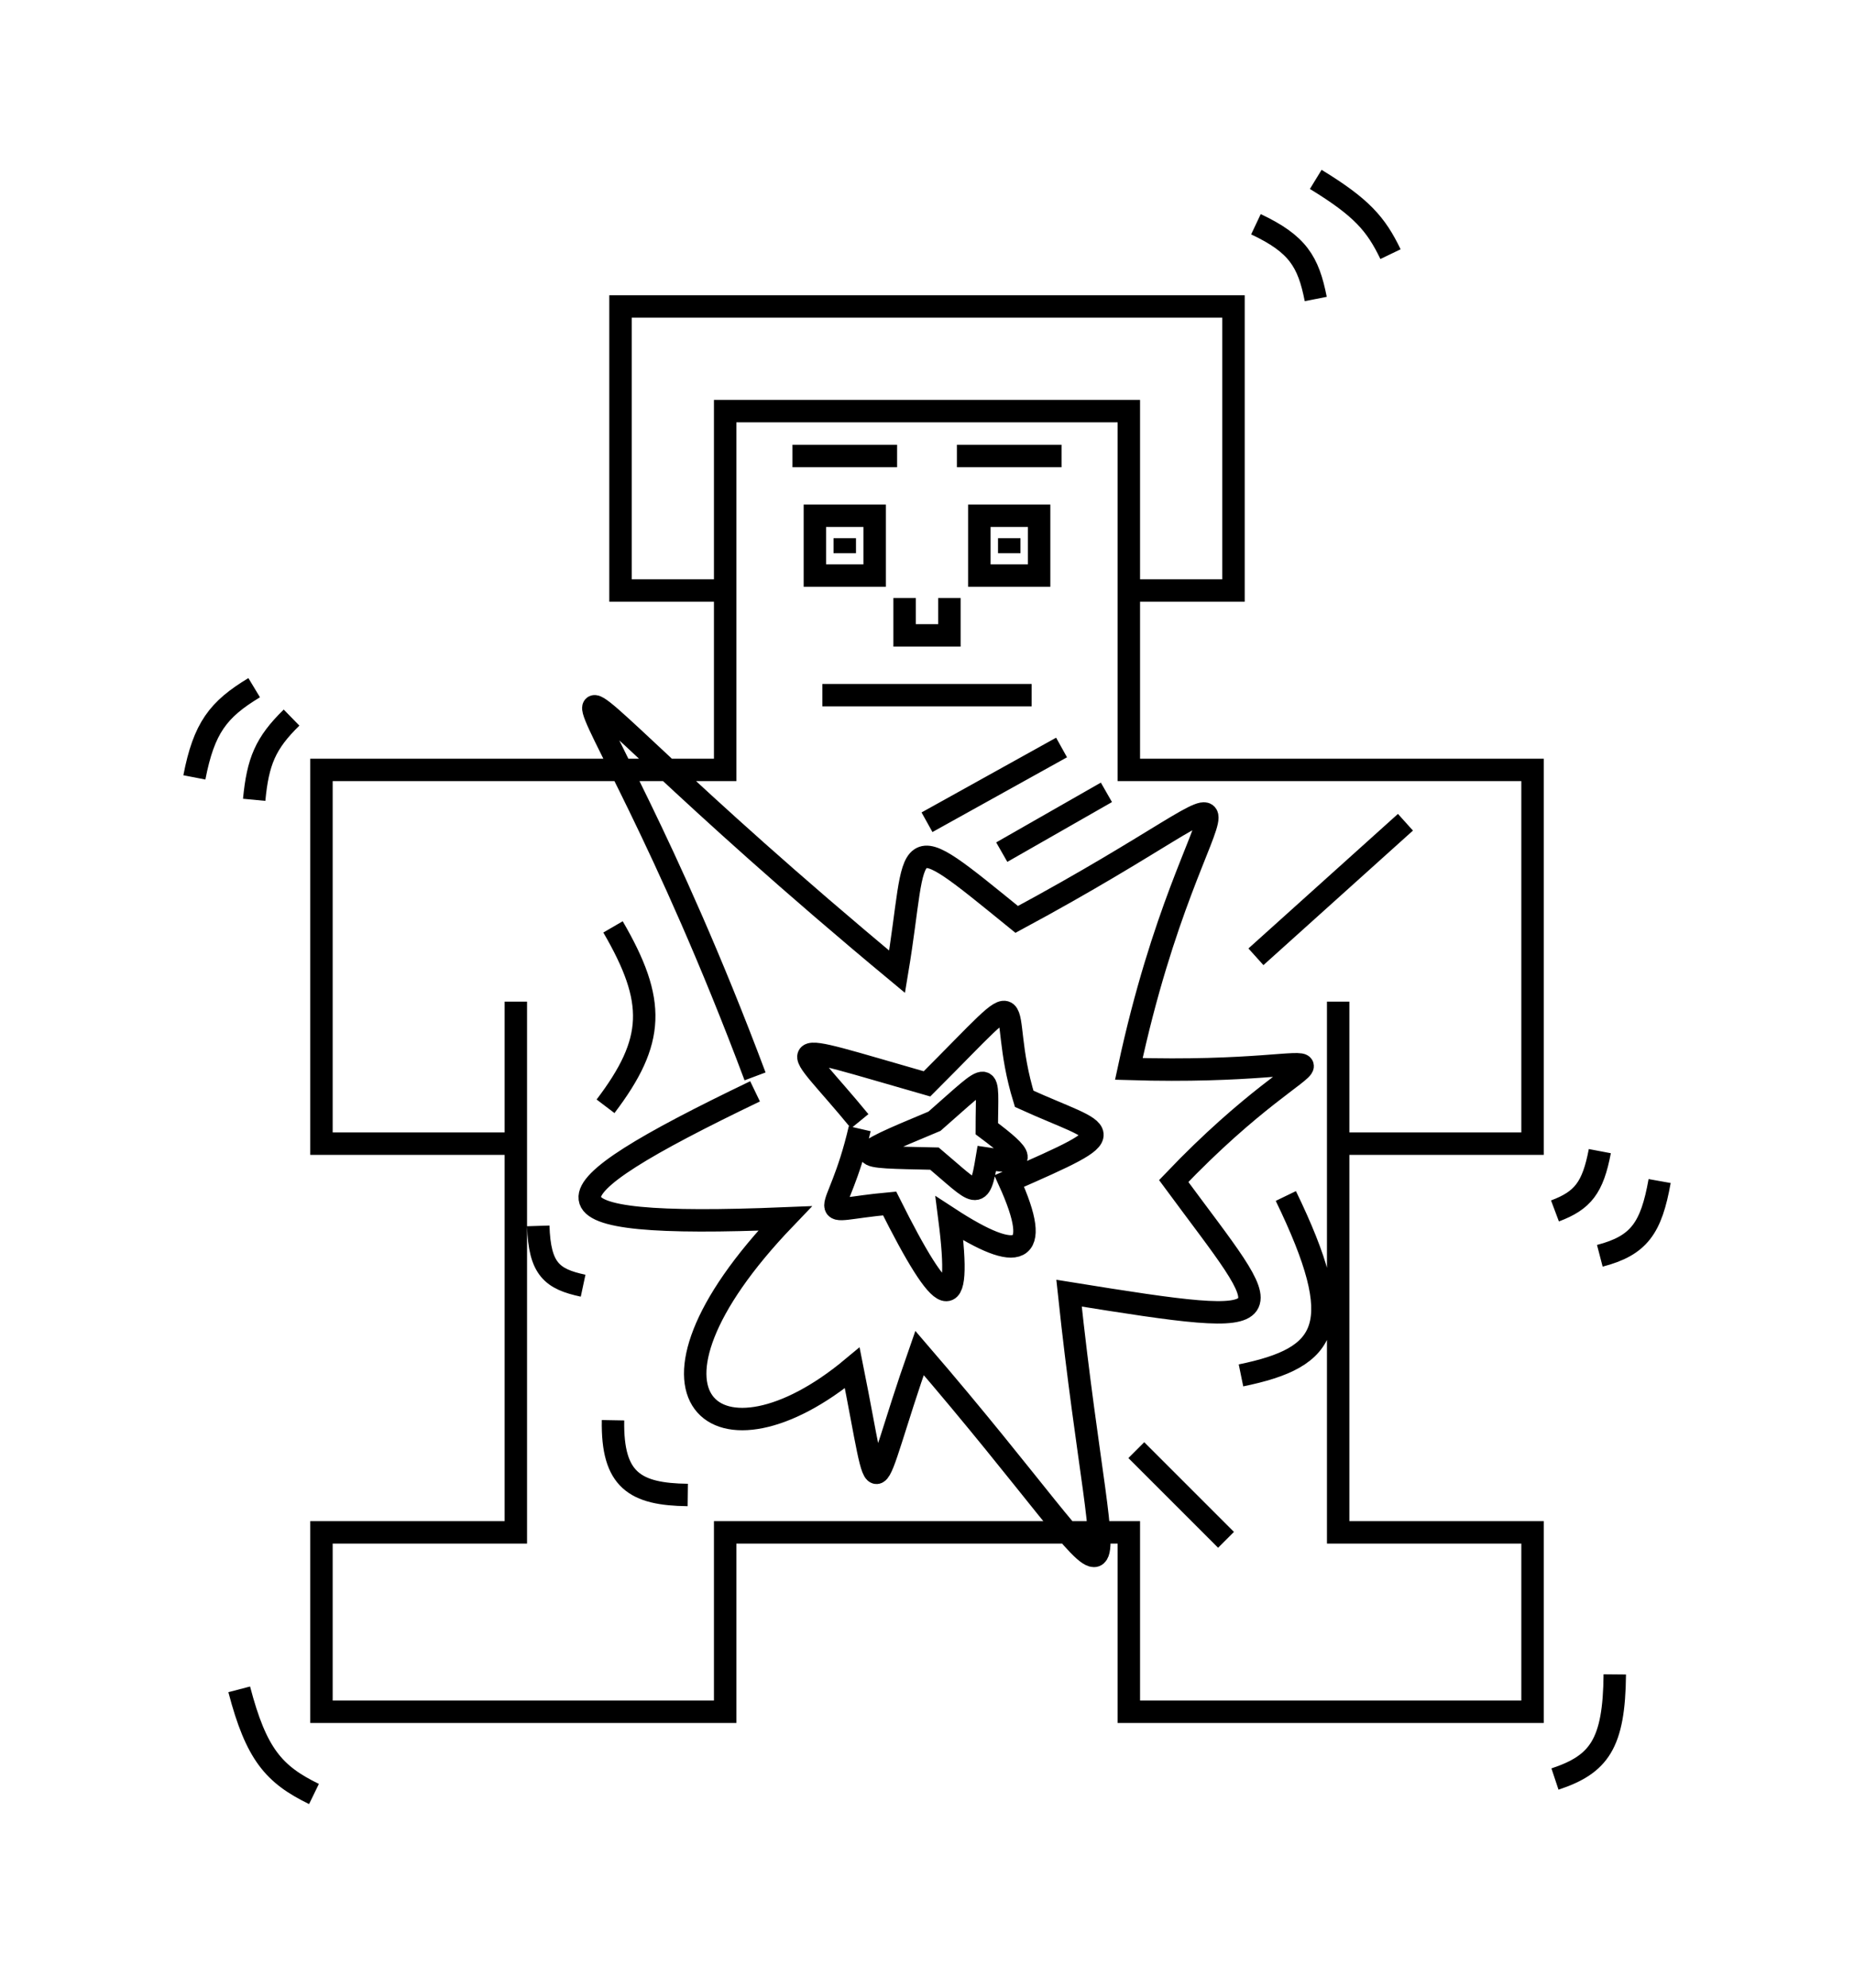 <svg width="124" height="133" viewBox="0 0 124 133" fill="none" xmlns="http://www.w3.org/2000/svg">
<path stroke-width="1.5" d="M75.5 39.5H82.5V20.5H41.5V39.5H48.5M48.5 39.5V27.5H75.5V51.5H102.5V76.5H89.5V67V102.5H102.5V114.5H75.5V102.5H48.5V114.5H21.5V102.5H34.5V76.5M48.5 39.5V51.5H21.5V76.5H34.5M34.5 67V76.5M84 15C86.79 16.316 87.508 17.493 88 20M88 12C91.063 13.872 92.027 14.977 93 17M17 46C14.592 47.454 13.641 48.688 13 52M19.5 48C17.748 49.709 17.245 50.939 17 53.5M16 113C17.134 117.343 18.32 118.696 21 120M108 112C107.958 116.653 106.951 118.019 104 119M107 77C106.535 79.446 105.862 80.301 104 81M111 79C110.438 82.151 109.623 83.317 107 84M94 55L84 64M71 50L62 55M74 53L67 57M41 62C43.897 66.983 43.823 69.618 40.5 74M36 82C36.091 84.893 36.92 85.556 39 86M41 95C40.927 99.017 42.473 99.958 46 100M76 97L82 103M86 80C90.201 88.673 88.866 90.797 83 92M50.5 72C38.5 40 30.5 40.5 60 65C61.5 56 60 55 68 61.5C87.5 51 80 50.5 75.5 71.5C92 72 89 68 78.5 79C85.5 88.5 87 89 71.5 86.5C74 110 77 108.5 61.5 90.5C58 100.5 59 101.5 57 91.5C48 99 41 93.5 52.5 81.5C35.113 82.21 35.742 80.092 50.5 73M57.5 75C53 69.5 51.5 69.5 62 72.5C69.5 65 66.5 67 68.5 73.5C74 76 75.5 75.5 67.5 79C69.787 84.032 68.135 84.521 63.5 81.5C64.379 88.356 63.099 87.703 59.5 80.5C54 81 56 82 57.5 75.5M55 46.5H69M60.5 40V42.5H63.5V40M64 30.5H71M60 30.5H53M56.5 36V37M67.5 36V37M62.5 75C56.5 77.5 57 77.375 62.5 77.5C65.324 79.88 65.5 80.5 66 77.5C68.786 77.929 68.505 77.37 66 75.5C66 71.5 66.5 71.5 62.5 75ZM65.5 34.5V38.5H69.5V34.5H65.5ZM54.5 34.5V38.5H58.5V34.5H54.5Z" stroke="currentColor"/>
</svg>
